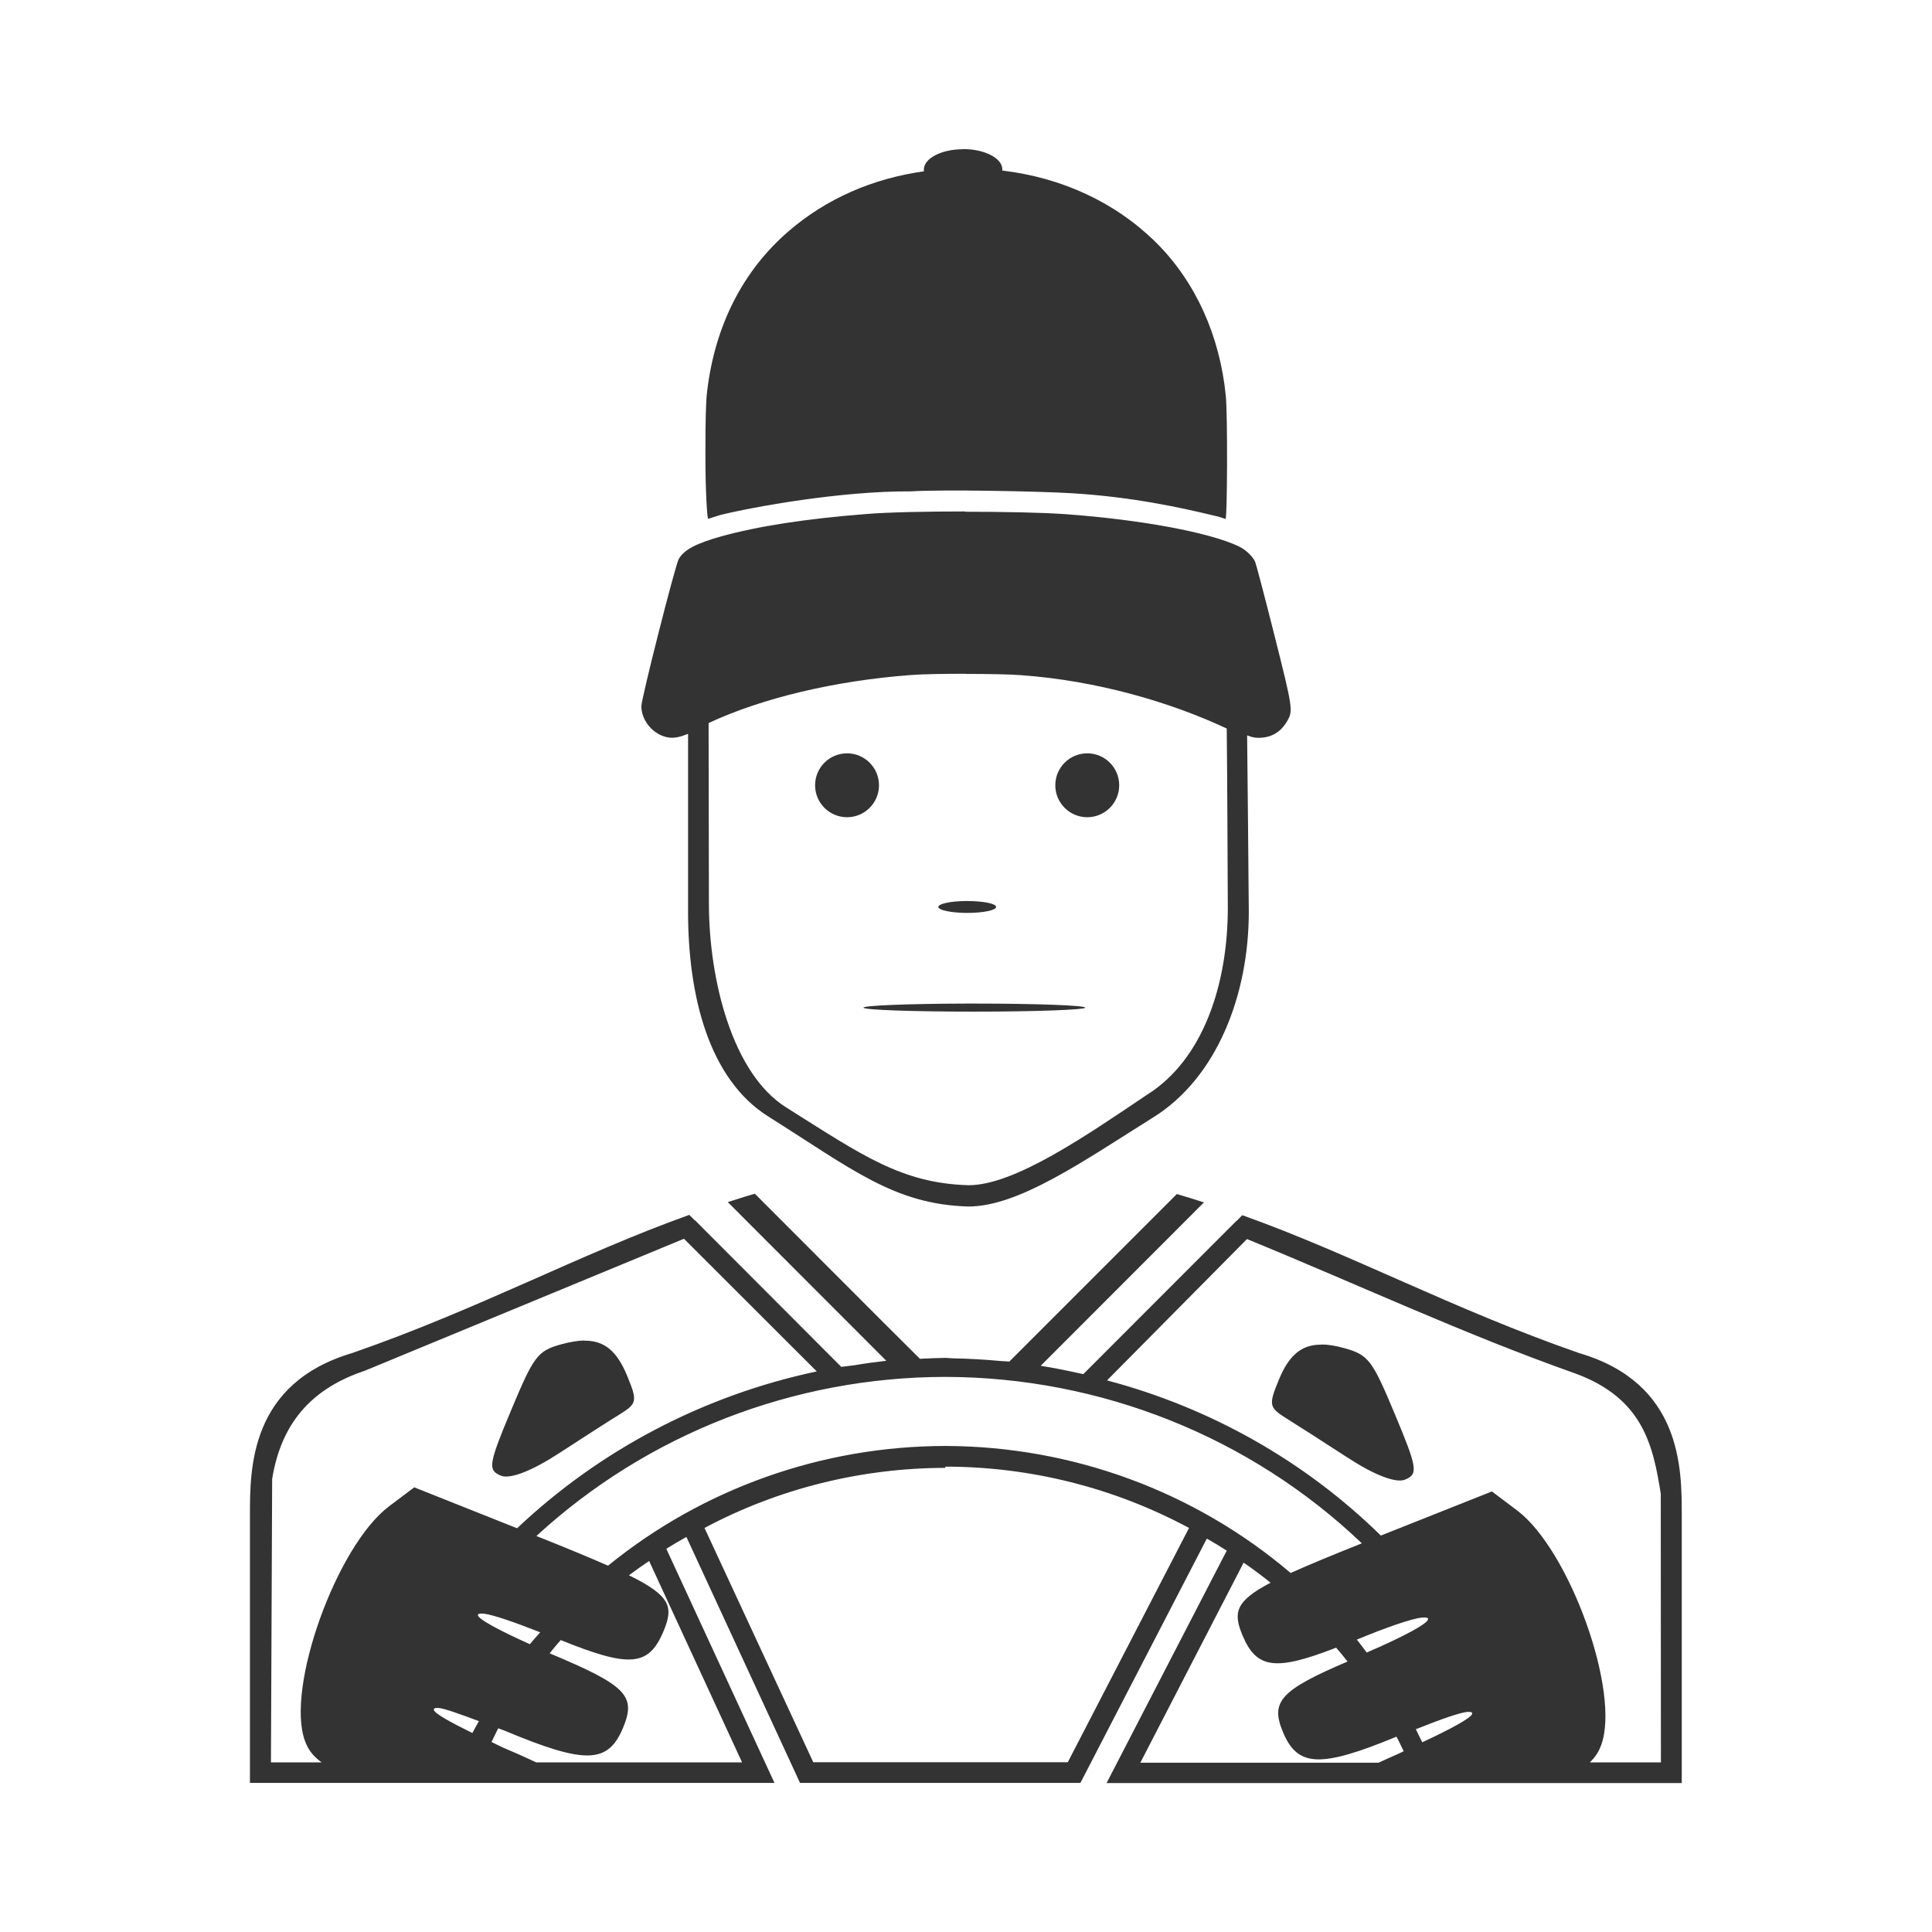 <?xml version="1.0" encoding="UTF-8" standalone="no"?>
<!-- Created with Inkscape (http://www.inkscape.org/) -->
<svg id="svg8" xmlns:rdf="http://www.w3.org/1999/02/22-rdf-syntax-ns#" xmlns="http://www.w3.org/2000/svg" xmlns:osb="http://www.openswatchbook.org/uri/2009/osb" height="48" width="48" version="1.1" xmlns:cc="http://creativecommons.org/ns#" viewBox="0 0 12.7 12.7" xmlns:dc="http://purl.org/dc/elements/1.1/">
 <title id="title4753">UIO-icon</title>
 <g id="layer1" transform="translate(0,-284.3)" fill="#333">
  <path id="path1933" d="m6.329 285.28 0.001 0.001c-0.142 0-0.257 0.06-0.257 0.134-0 0.004 0 0.008 0.001 0.011-0.337 0.047-0.642 0.18-0.889 0.393-0.302 0.26-0.486 0.622-0.537 1.056-0.008 0.069-0.011 0.18-0.011 0.42 0 0.242 0.012 0.415 0.018 0.415 0.005 0 0.031-0.01 0.081-0.025 0.211-0.052 0.79-0.158 1.252-0.155 0.206-0.013 0.834-0.001 1.052 0.012 0.393 0.023 0.72 0.094 0.934 0.146 0.051 0.01 0.077 0.023 0.082 0.023 0.012 0 0.014-0.689 0.002-0.807-0.039-0.398-0.2-0.752-0.457-1.008-0.267-0.265-0.619-0.428-1.013-0.475 0-0.002 0.001-0.004 0.001-0.007-0-0.074-0.116-0.134-0.258-0.134zm0.014 2.382c-0.254 0-0.506 0.005-0.65 0.017-0.397 0.031-0.717 0.081-0.956 0.148-0.163 0.046-0.24 0.087-0.275 0.147-0.023 0.039-0.246 0.918-0.246 0.968 0 0.098 0.081 0.191 0.179 0.206 0.038 0.006 0.078-0.004 0.128-0.024v1.17c0 0.552 0.136 1.099 0.527 1.345 0.553 0.348 0.827 0.577 1.314 0.592 0.333 0.001 0.76-0.3 1.22-0.588 0.414-0.259 0.625-0.801 0.625-1.349-0.003-0.387-0.007-0.773-0.011-1.16 0.031 0.012 0.05 0.016 0.075 0.016 0.082-0 0.144-0.036 0.186-0.106 0.042-0.072 0.042-0.078-0.084-0.578-0.063-0.249-0.119-0.464-0.126-0.477-0.019-0.037-0.064-0.078-0.109-0.099-0.194-0.091-0.641-0.174-1.134-0.21-0.152-0.011-0.408-0.016-0.662-0.016zm0.006 1.068c0.139 0 0.279 0.002 0.36 0.008 0.505 0.036 0.988 0.179 1.355 0.351 0.004 0.388 0.005 0.791 0.007 1.179 0 0.496-0.158 0.995-0.532 1.229-0.404 0.272-0.872 0.595-1.173 0.594-0.44-0.013-0.699-0.197-1.199-0.512-0.353-0.222-0.506-0.837-0.507-1.336l-0.002-1.19c0.348-0.163 0.83-0.279 1.334-0.316 0.079-0.006 0.218-0.008 0.357-0.008zm-0.781 0.522c-0.116 0-0.21 0.094-0.21 0.21 0 0.116 0.094 0.21 0.21 0.21 0.116-0 0.21-0.094 0.21-0.21-0-0.116-0.094-0.21-0.21-0.21zm1.579 0c-0.116 0-0.21 0.094-0.21 0.21 0 0.116 0.094 0.21 0.21 0.21 0.116-0 0.21-0.094 0.21-0.21-0-0.116-0.094-0.21-0.21-0.21zm-0.803 0.971c-0.1 0.001-0.177 0.019-0.176 0.039 0.001 0.021 0.085 0.039 0.19 0.039 0.104 0 0.189-0.017 0.19-0.039 0.001-0.022-0.084-0.039-0.19-0.039-0.004-0-0.009-0-0.013 0zm0.009 0.674c-0.384 0.001-0.681 0.013-0.677 0.027 0.005 0.015 0.33 0.026 0.729 0.026 0.399 0 0.724-0.012 0.729-0.026 0.003-0.015-0.324-0.027-0.729-0.027-0.017-0-0.034-0-0.052 0zm-1.391 1.25c-0.061 0.017-0.119 0.037-0.178 0.055l1.042 1.043c-0.071 0.008-0.143 0.018-0.213 0.03-0.028 0.004-0.056 0.006-0.083 0.01l-0.962-0.964-0.001 0.001-0.036-0.036c-0.724 0.259-1.38 0.618-2.215 0.908-0.673 0.199-0.673 0.759-0.673 1.063v1.763h3.448l-0.711-1.539c0.043-0.027 0.087-0.053 0.132-0.078l0.747 1.617h1.843l0.831-1.606c0.044 0.025 0.088 0.051 0.131 0.079l-0.79 1.528h3.781v-1.763c0-0.305 0-0.865-0.673-1.063-0.835-0.29-1.491-0.648-2.216-0.907l-0.036 0.037-0.001-0.001-1.008 1.009c-0.093-0.021-0.186-0.04-0.28-0.055l1.073-1.074c-0.059-0.019-0.118-0.038-0.178-0.055l-1.101 1.101c-0.018-0.002-0.035-0.001-0.053-0.003-0.106-0.01-0.212-0.016-0.319-0.018-0.016-0-0.032-0.003-0.049-0.003-0.056 0.001-0.112 0.003-0.167 0.006l-0.257-0.256zm-0.466 0.296 0.873 0.872c-0.741 0.157-1.423 0.514-1.97 1.031l-0.676-0.269-0.166 0.125c-0.346 0.261-0.681 1.197-0.552 1.543 0.021 0.057 0.051 0.097 0.109 0.14h-0.333l0.008-1.863c0.065-0.405 0.298-0.608 0.613-0.713zm3.701 0.002c0.719 0.294 1.429 0.626 2.157 0.883 0.445 0.163 0.512 0.47 0.563 0.791l0.001 1.766h-0.467c0.034-0.033 0.058-0.068 0.074-0.113 0.129-0.346-0.206-1.282-0.552-1.543l-0.166-0.125-0.73 0.29c-0.5-0.49-1.12-0.84-1.8-1.02zm-4.354 0.667c-0.044 0-0.094 0.009-0.151 0.024-0.159 0.044-0.182 0.075-0.333 0.436-0.147 0.352-0.154 0.392-0.067 0.428 0.06 0.025 0.2-0.029 0.378-0.144 0.155-0.101 0.337-0.218 0.404-0.259 0.114-0.071 0.117-0.087 0.049-0.252-0.066-0.161-0.148-0.233-0.28-0.232zm4.843 0.027c-0.132-0.001-0.214 0.071-0.28 0.232-0.068 0.165-0.064 0.181 0.049 0.252 0.067 0.042 0.249 0.158 0.404 0.259 0.178 0.116 0.318 0.169 0.378 0.144 0.086-0.036 0.08-0.076-0.067-0.428-0.151-0.361-0.174-0.391-0.333-0.436-0.057-0.016-0.107-0.024-0.151-0.024zm-2.472 0.212c1.022 0.002 2.004 0.394 2.738 1.094-0.198 0.079-0.35 0.142-0.468 0.195-0.631-0.537-1.436-0.833-2.27-0.835-0.809 0.001-1.593 0.279-2.217 0.787-0.123-0.054-0.27-0.115-0.471-0.195 0.729-0.671 1.69-1.045 2.688-1.046zm0 0.59c0.56 0 1.111 0.139 1.602 0.403l-0.797 1.54h-1.673l-0.715-1.54c0.486-0.259 1.03-0.394 1.583-0.395zm-1.947 0.62 0.611 1.324h-1.353c-0.059-0.027-0.109-0.051-0.188-0.084-0.041-0.017-0.068-0.032-0.106-0.05 0.014-0.03 0.029-0.06 0.044-0.09 0.018 0.007 0.024 0.008 0.043 0.016 0.529 0.221 0.678 0.218 0.777-0.018 0.089-0.213 0.023-0.279-0.482-0.491 0.024-0.03 0.048-0.059 0.073-0.087 0.452 0.183 0.578 0.174 0.675-0.057 0.066-0.158 0.053-0.232-0.227-0.369 0.044-0.032 0.088-0.064 0.133-0.094zm3.908 0.011c0.061 0.042 0.12 0.086 0.177 0.132-0.235 0.123-0.246 0.199-0.184 0.347 0.092 0.219 0.216 0.235 0.615 0.08 0.026 0.03 0.051 0.06 0.075 0.091-0.442 0.189-0.509 0.263-0.424 0.465 0.096 0.23 0.247 0.235 0.746 0.029 0.016 0.032 0.032 0.063 0.047 0.096-0.014 0.006-0.022 0.011-0.036 0.017-0.054 0.023-0.084 0.038-0.129 0.058h-1.566zm-4.991 0.336c0.062 0.008 0.202 0.057 0.367 0.122-0.023 0.026-0.046 0.051-0.068 0.078-0.205-0.092-0.351-0.17-0.341-0.194 0.003-0.007 0.018-0.009 0.042-0.006zm6.161 0.026c0.024-0.003 0.039-0.001 0.042 0.006 0.011 0.027-0.155 0.116-0.403 0.223-0.021-0.029-0.043-0.057-0.065-0.085 0.198-0.082 0.356-0.136 0.426-0.145zm-6.466 0.593c0.04 0.002 0.149 0.042 0.269 0.087-0.015 0.026-0.029 0.052-0.043 0.078-0.14-0.069-0.25-0.129-0.253-0.152-0.002-0.01 0.008-0.014 0.027-0.013zm6.771 0.026c0.02-0.001 0.029 0.003 0.027 0.013-0.004 0.026-0.149 0.104-0.328 0.187-0.014-0.029-0.028-0.057-0.042-0.086 0.163-0.065 0.295-0.112 0.343-0.114z"/>
 </g>
</svg>

